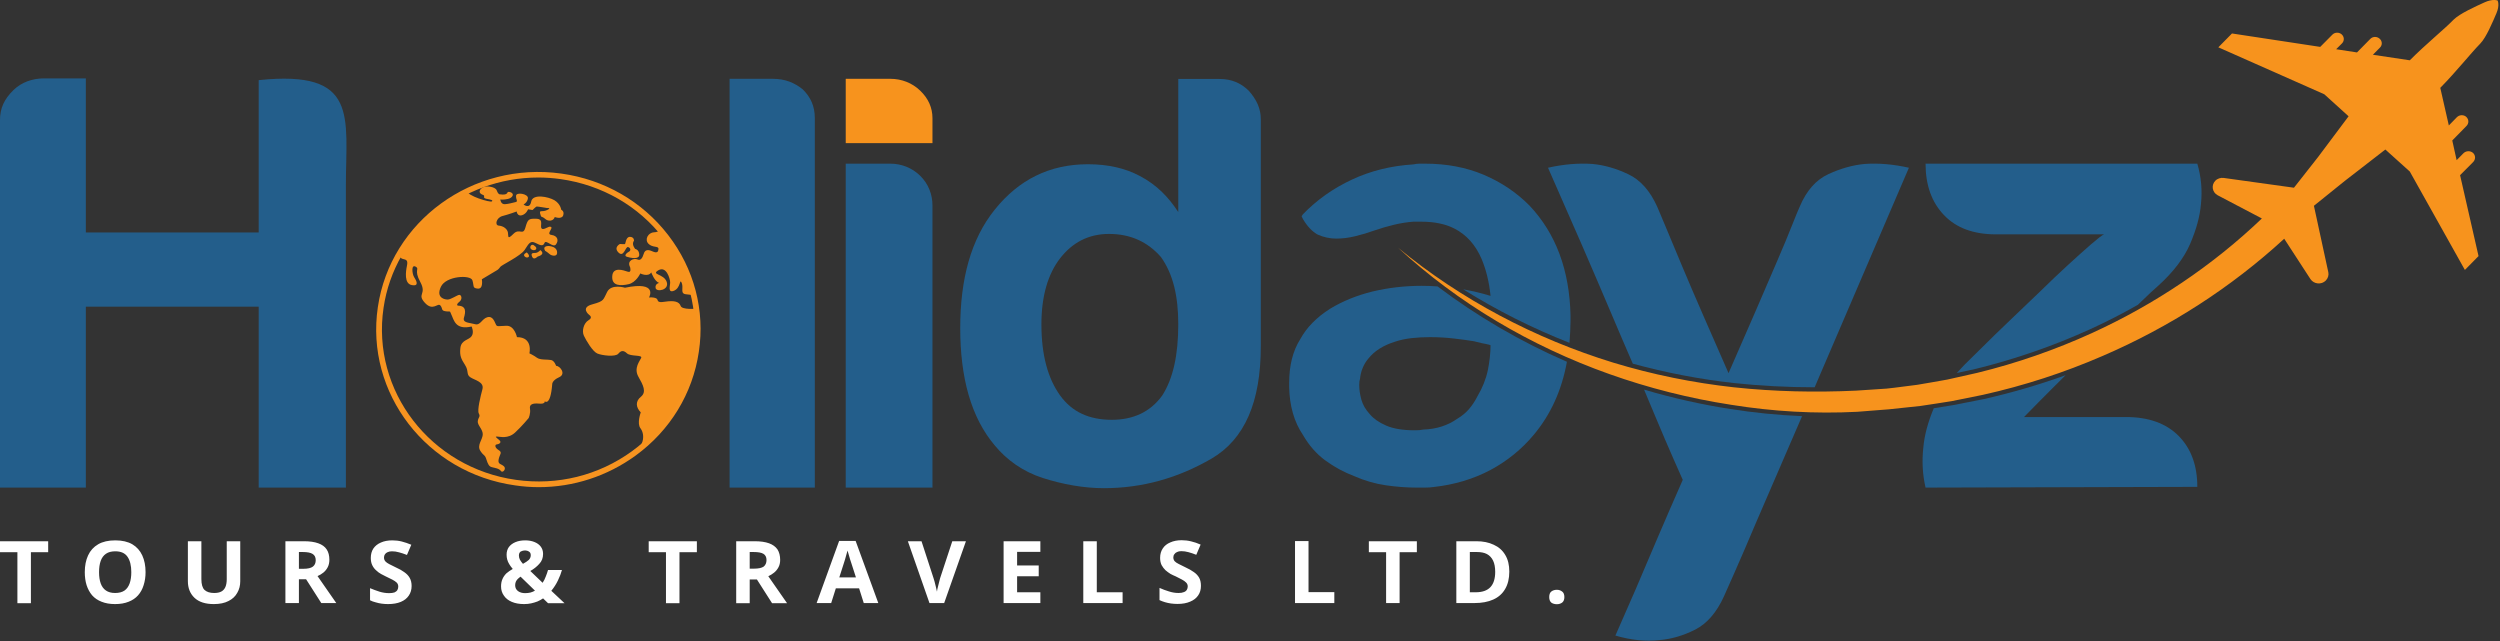 <svg width="152" height="39" viewBox="0 0 152 39" fill="none" xmlns="http://www.w3.org/2000/svg">
<rect x="0" y="0" width="152" height="39" fill="#333333" stroke="none"/>
<path d="M51.421 4.792H54.139C54.796 4.792 55.453 5.031 55.946 5.51C56.448 5.989 56.694 6.556 56.694 7.185V8.701H51.421V4.792Z" fill="#F7931D"/>
<path d="M0 29.646V7.3C0 6.591 0.246 6.033 0.821 5.474C1.305 5.005 1.962 4.765 2.691 4.765H5.219V14.134H15.729V4.872C21.842 4.234 21.03 7.088 21.03 11.28V29.646H15.729V18.646H5.219V29.646H0Z" fill="#235E8B"/>
<path d="M44.359 4.792H46.996C47.735 4.792 48.309 5.031 48.802 5.43C49.295 5.909 49.541 6.467 49.541 7.185V29.646H44.359V4.792Z" fill="#235E8B"/>
<path d="M51.421 9.951H54.139C54.796 9.951 55.453 10.199 55.946 10.686C56.448 11.174 56.694 11.83 56.694 12.486V29.646H51.421V9.951Z" fill="#235E8B"/>
<path fill-rule="evenodd" clip-rule="evenodd" d="M76.657 7.238V21.057C76.657 24.434 75.68 26.703 73.664 27.882C71.639 29.061 69.458 29.681 67.113 29.681C65.9 29.681 64.614 29.451 63.4 29.061C62.187 28.671 61.21 27.962 60.49 27.093C59.03 25.373 58.382 22.945 58.382 19.949C58.382 16.971 59.03 14.542 60.49 12.734C61.94 10.934 63.801 9.986 66.146 9.986C67.36 9.986 68.409 10.225 69.294 10.695C70.352 11.245 71.073 12.025 71.639 12.893V4.801H74.148C74.868 4.801 75.434 5.04 75.918 5.51C76.41 6.059 76.657 6.618 76.657 7.238ZM71.639 19.718C71.639 17.99 71.319 16.66 70.59 15.632C69.778 14.701 68.728 14.223 67.433 14.223C66.146 14.223 65.179 14.772 64.449 15.712C63.719 16.66 63.318 17.99 63.318 19.718C63.318 21.606 63.719 23.016 64.449 24.035C65.179 25.054 66.228 25.524 67.597 25.524C68.892 25.524 69.942 25.054 70.672 24.035C71.319 23.016 71.639 21.606 71.639 19.718Z" fill="#235E8B"/>
<path fill-rule="evenodd" clip-rule="evenodd" d="M1.879 33.572V36.674H1.058V33.572H0V32.907H2.929V33.572H1.879ZM8.85 34.786C8.85 35.076 8.81 35.342 8.731 35.584C8.658 35.821 8.546 36.024 8.394 36.196C8.242 36.367 8.05 36.497 7.819 36.586C7.588 36.68 7.314 36.728 6.998 36.728C6.682 36.728 6.408 36.68 6.177 36.586C5.946 36.497 5.754 36.367 5.602 36.196C5.456 36.024 5.343 35.818 5.264 35.575C5.191 35.339 5.155 35.076 5.155 34.786C5.155 34.397 5.222 34.057 5.356 33.767C5.489 33.478 5.693 33.253 5.967 33.093C6.241 32.934 6.587 32.854 7.007 32.854C7.427 32.854 7.773 32.934 8.047 33.093C8.315 33.253 8.515 33.478 8.649 33.767C8.783 34.057 8.85 34.397 8.85 34.786ZM6.022 34.786C6.022 35.052 6.055 35.28 6.122 35.469C6.189 35.658 6.295 35.803 6.441 35.903C6.587 36.004 6.773 36.054 6.998 36.054C7.235 36.054 7.427 36.004 7.573 35.903C7.713 35.803 7.816 35.658 7.883 35.469C7.95 35.28 7.983 35.052 7.983 34.786C7.983 34.391 7.907 34.08 7.755 33.856C7.603 33.631 7.354 33.519 7.007 33.519C6.776 33.519 6.587 33.569 6.441 33.67C6.295 33.77 6.189 33.915 6.122 34.104C6.055 34.293 6.022 34.521 6.022 34.786ZM13.786 32.907H14.607V35.345C14.607 35.605 14.546 35.838 14.425 36.045C14.309 36.258 14.133 36.423 13.895 36.541C13.658 36.666 13.36 36.728 13.001 36.728C12.484 36.728 12.092 36.601 11.824 36.346C11.557 36.092 11.423 35.756 11.423 35.336V32.907H12.244V35.212C12.244 35.525 12.308 35.744 12.435 35.868C12.569 35.992 12.764 36.054 13.019 36.054C13.202 36.054 13.348 36.024 13.457 35.965C13.567 35.906 13.649 35.815 13.704 35.691C13.758 35.566 13.786 35.407 13.786 35.212V32.907ZM17.353 32.907H18.485C18.831 32.907 19.12 32.949 19.351 33.032C19.582 33.114 19.753 33.238 19.862 33.404C19.972 33.569 20.026 33.779 20.026 34.033C20.026 34.204 19.993 34.355 19.926 34.485C19.859 34.615 19.771 34.724 19.662 34.813C19.552 34.902 19.433 34.973 19.306 35.026L20.446 36.666H19.534L18.612 35.221H18.174V36.666H17.353V32.907ZM18.421 33.563H18.174V34.583H18.439C18.713 34.583 18.907 34.538 19.023 34.45C19.138 34.361 19.196 34.231 19.196 34.06C19.196 33.882 19.132 33.755 19.005 33.678C18.883 33.602 18.688 33.563 18.421 33.563ZM25.026 35.629C25.026 35.853 24.968 36.048 24.853 36.214C24.743 36.379 24.582 36.506 24.369 36.595C24.156 36.683 23.898 36.728 23.594 36.728C23.46 36.728 23.329 36.719 23.201 36.701C23.074 36.683 22.952 36.657 22.837 36.621C22.715 36.592 22.602 36.55 22.499 36.497V35.761C22.681 35.838 22.873 35.909 23.074 35.974C23.268 36.033 23.463 36.063 23.658 36.063C23.791 36.063 23.901 36.048 23.986 36.019C24.065 35.983 24.123 35.936 24.159 35.877C24.196 35.812 24.214 35.741 24.214 35.664C24.214 35.569 24.184 35.49 24.123 35.425C24.056 35.36 23.965 35.298 23.849 35.239C23.734 35.179 23.606 35.117 23.466 35.052C23.375 35.011 23.277 34.961 23.174 34.902C23.065 34.843 22.964 34.769 22.873 34.68C22.776 34.597 22.697 34.494 22.636 34.37C22.575 34.246 22.544 34.098 22.544 33.927C22.544 33.702 22.596 33.51 22.7 33.351C22.809 33.191 22.961 33.07 23.156 32.987C23.351 32.898 23.585 32.854 23.858 32.854C24.059 32.854 24.251 32.878 24.433 32.925C24.616 32.972 24.807 33.037 25.008 33.12L24.743 33.741C24.561 33.67 24.4 33.617 24.26 33.581C24.12 33.54 23.977 33.519 23.831 33.519C23.728 33.519 23.639 33.537 23.566 33.572C23.493 33.602 23.439 33.646 23.402 33.705C23.366 33.758 23.347 33.823 23.347 33.9C23.347 33.989 23.375 34.066 23.43 34.131C23.484 34.19 23.563 34.246 23.667 34.299C23.776 34.358 23.913 34.426 24.077 34.503C24.278 34.592 24.445 34.686 24.579 34.786C24.725 34.887 24.835 35.002 24.908 35.132C24.987 35.268 25.026 35.434 25.026 35.629ZM31.933 32.854C32.14 32.854 32.325 32.887 32.489 32.952C32.654 33.017 32.781 33.108 32.873 33.227C32.97 33.351 33.019 33.501 33.019 33.678C33.019 33.921 32.943 34.122 32.79 34.281C32.644 34.447 32.462 34.592 32.243 34.716L32.991 35.434C33.07 35.315 33.134 35.188 33.183 35.052C33.237 34.922 33.283 34.789 33.32 34.654H34.168C34.113 34.854 34.031 35.067 33.922 35.292C33.818 35.51 33.684 35.72 33.52 35.921L34.323 36.674H33.32L33.019 36.382C32.915 36.453 32.803 36.515 32.681 36.568C32.559 36.615 32.431 36.654 32.298 36.683C32.164 36.713 32.021 36.728 31.869 36.728C31.577 36.728 31.328 36.683 31.121 36.595C30.908 36.506 30.747 36.379 30.637 36.214C30.522 36.054 30.464 35.868 30.464 35.655C30.464 35.478 30.494 35.324 30.555 35.194C30.61 35.07 30.689 34.958 30.792 34.857C30.902 34.763 31.029 34.674 31.175 34.592C31.084 34.485 31.011 34.385 30.956 34.29C30.902 34.202 30.862 34.11 30.838 34.015C30.814 33.927 30.801 33.829 30.801 33.723C30.801 33.546 30.847 33.392 30.938 33.262C31.036 33.132 31.169 33.032 31.34 32.961C31.51 32.89 31.708 32.854 31.933 32.854ZM32.526 35.912L31.65 35.061C31.583 35.108 31.522 35.159 31.468 35.212C31.419 35.265 31.382 35.321 31.358 35.38C31.334 35.445 31.322 35.513 31.322 35.584C31.322 35.732 31.379 35.85 31.495 35.939C31.61 36.022 31.753 36.063 31.924 36.063C32.045 36.063 32.155 36.051 32.252 36.027C32.355 35.998 32.447 35.959 32.526 35.912ZM31.924 33.466C31.838 33.466 31.753 33.486 31.668 33.528C31.589 33.575 31.55 33.658 31.55 33.776C31.55 33.865 31.571 33.95 31.613 34.033C31.662 34.116 31.723 34.199 31.796 34.281C31.948 34.199 32.067 34.119 32.152 34.042C32.231 33.959 32.27 33.865 32.27 33.758C32.27 33.652 32.234 33.578 32.161 33.537C32.088 33.489 32.009 33.466 31.924 33.466ZM41.312 33.572V36.674H40.491V33.572H39.441V32.907H42.37V33.572H41.312ZM44.761 32.907H45.883C46.236 32.907 46.528 32.949 46.759 33.032C46.984 33.114 47.154 33.238 47.27 33.404C47.379 33.575 47.434 33.788 47.434 34.042C47.434 34.213 47.4 34.361 47.334 34.485C47.267 34.615 47.178 34.724 47.069 34.813C46.959 34.902 46.841 34.976 46.713 35.035L47.853 36.674H46.941L46.02 35.23H45.582V36.674H44.761V32.907ZM45.828 33.563H45.582V34.574H45.846C46.114 34.574 46.309 34.532 46.43 34.45C46.546 34.355 46.604 34.222 46.604 34.051C46.604 33.873 46.54 33.746 46.412 33.67C46.29 33.599 46.096 33.563 45.828 33.563ZM53.401 36.666H52.516L52.233 35.77H50.819L50.536 36.666H49.651L51.019 32.89H52.023L53.401 36.666ZM51.029 35.106H52.041L51.758 34.228C51.74 34.169 51.716 34.095 51.685 34.007C51.661 33.912 51.634 33.817 51.603 33.723C51.573 33.628 51.549 33.546 51.53 33.475C51.512 33.546 51.488 33.631 51.457 33.732C51.427 33.838 51.4 33.936 51.375 34.024C51.345 34.119 51.324 34.187 51.311 34.228L51.029 35.106ZM57.899 32.907H58.729L57.406 36.666H56.512L55.198 32.907H56.028L56.758 35.15C56.77 35.185 56.792 35.256 56.822 35.363C56.846 35.463 56.874 35.572 56.904 35.691C56.935 35.803 56.956 35.897 56.968 35.974C56.974 35.897 56.992 35.803 57.023 35.691C57.047 35.572 57.075 35.463 57.105 35.363C57.129 35.256 57.148 35.185 57.16 35.15L57.899 32.907ZM63.254 36.01V36.666H61.019V32.907H63.254V33.554H61.84V34.379H63.154V35.035H61.84V36.01H63.254ZM68.254 36.666H65.864V32.907H66.685V36.01H68.254V36.666ZM73.017 35.62C73.017 35.844 72.962 36.036 72.852 36.196C72.743 36.361 72.582 36.488 72.369 36.577C72.156 36.672 71.897 36.719 71.593 36.719C71.46 36.719 71.326 36.71 71.192 36.692C71.07 36.674 70.948 36.648 70.827 36.612C70.711 36.577 70.602 36.536 70.498 36.488V35.744C70.681 35.827 70.87 35.897 71.064 35.956C71.265 36.022 71.463 36.054 71.657 36.054C71.791 36.054 71.897 36.036 71.977 36.001C72.062 35.971 72.123 35.924 72.159 35.859C72.195 35.8 72.214 35.732 72.214 35.655C72.214 35.561 72.18 35.481 72.113 35.416C72.052 35.351 71.964 35.289 71.849 35.23C71.733 35.171 71.605 35.106 71.466 35.035C71.374 34.999 71.274 34.952 71.165 34.893C71.061 34.828 70.961 34.754 70.863 34.671C70.772 34.583 70.693 34.479 70.626 34.361C70.565 34.237 70.535 34.089 70.535 33.918C70.535 33.693 70.59 33.501 70.699 33.342C70.803 33.182 70.955 33.061 71.155 32.978C71.35 32.89 71.581 32.845 71.849 32.845C72.049 32.845 72.241 32.869 72.424 32.916C72.606 32.958 72.798 33.023 72.998 33.111L72.734 33.732C72.557 33.661 72.399 33.608 72.259 33.572C72.113 33.531 71.967 33.51 71.821 33.51C71.718 33.51 71.633 33.528 71.566 33.563C71.493 33.593 71.438 33.637 71.402 33.696C71.359 33.749 71.338 33.814 71.338 33.891C71.338 33.98 71.365 34.057 71.42 34.122C71.475 34.181 71.557 34.237 71.666 34.29C71.776 34.349 71.913 34.417 72.077 34.494C72.272 34.583 72.439 34.677 72.579 34.778C72.719 34.872 72.828 34.987 72.907 35.123C72.98 35.253 73.017 35.419 73.017 35.62ZM81.127 36.666H78.737V32.898H79.558V36.001H81.127V36.666ZM85.096 33.572V36.666H84.275V33.572H83.226V32.907H86.145V33.572H85.096ZM91.766 34.751C91.766 35.176 91.68 35.531 91.51 35.815C91.346 36.098 91.106 36.311 90.789 36.453C90.473 36.595 90.093 36.666 89.649 36.666H88.545V32.907H89.768C90.169 32.907 90.519 32.978 90.817 33.12C91.121 33.256 91.355 33.463 91.519 33.741C91.684 34.012 91.766 34.349 91.766 34.751ZM90.908 34.769C90.908 34.491 90.865 34.264 90.78 34.086C90.695 33.909 90.57 33.776 90.406 33.687C90.248 33.605 90.047 33.563 89.804 33.563H89.366V36.01H89.722C90.123 36.01 90.421 35.906 90.616 35.699C90.811 35.493 90.908 35.182 90.908 34.769ZM94.193 36.302C94.193 36.143 94.235 36.03 94.32 35.965C94.412 35.894 94.524 35.859 94.658 35.859C94.779 35.859 94.886 35.894 94.977 35.965C95.068 36.03 95.114 36.143 95.114 36.302C95.114 36.456 95.068 36.568 94.977 36.639C94.886 36.704 94.779 36.736 94.658 36.736C94.524 36.736 94.412 36.704 94.32 36.639C94.235 36.568 94.193 36.456 94.193 36.302Z" fill="white"/>
<path fill-rule="evenodd" clip-rule="evenodd" d="M32.754 29.619C32.279 29.619 31.805 29.584 31.33 29.513C25.948 28.768 22.198 23.902 22.973 18.672C23.739 13.443 28.748 9.8 34.131 10.553C36.741 10.917 39.049 12.246 40.627 14.294C42.206 16.341 42.872 18.867 42.489 21.393C42.115 23.928 40.746 26.171 38.639 27.704C36.914 28.954 34.87 29.619 32.754 29.619ZM32.726 10.793C28.073 10.793 23.995 14.125 23.32 18.717C22.572 23.76 26.185 28.449 31.376 29.176C33.894 29.53 36.394 28.91 38.429 27.43C40.463 25.949 41.786 23.787 42.142 21.349C42.507 18.903 41.868 16.474 40.345 14.498C38.821 12.521 36.595 11.245 34.086 10.89C33.63 10.825 33.176 10.793 32.726 10.793Z" fill="#F79420"/>
<path d="M34.122 12.752C34.122 12.752 34.086 12.406 33.712 12.175C33.328 11.954 32.389 11.768 32.297 12.255C32.206 12.743 31.832 12.432 31.832 12.432C31.832 12.432 32.06 12.326 32.097 12.06C32.133 11.785 31.394 11.661 31.376 11.901C31.358 12.14 31.531 12.255 31.33 12.291C31.13 12.335 30.947 12.397 30.701 12.415C30.445 12.432 30.418 12.131 30.418 12.131C30.418 12.131 30.61 12.158 30.883 12.096C31.157 12.034 31.321 11.777 31.02 11.679C30.71 11.59 31.038 11.909 30.363 11.812C30.363 11.812 30.272 11.785 30.199 11.573C30.126 11.351 29.506 11.245 29.287 11.44C29.059 11.635 29.177 11.785 29.36 11.847C29.551 11.909 29.287 12.025 29.579 12.087C29.871 12.14 29.989 12.175 29.907 12.246C29.825 12.326 28.365 11.909 28.393 11.59C28.393 11.59 25.455 12.884 24.287 15.543C24.287 15.543 24.314 15.703 24.506 15.747C24.688 15.792 24.816 15.809 24.743 16.155C24.67 16.51 24.561 17.254 25.044 17.334C25.528 17.423 25.291 17.024 25.172 16.838C25.062 16.651 24.989 16.067 25.263 16.208C25.546 16.359 25.135 16.386 25.555 17.148C25.966 17.91 25.327 17.857 25.829 18.407C26.331 18.956 26.613 18.38 26.778 18.575C26.942 18.77 26.787 18.885 27.115 18.929C27.444 18.974 27.307 18.841 27.453 19.151C27.599 19.461 27.699 20.082 28.675 19.851C28.675 19.851 28.84 20.206 28.675 20.436C28.52 20.676 28.046 20.658 27.991 21.154C27.936 21.642 28.046 21.828 28.274 22.191C28.511 22.546 28.338 22.767 28.593 22.936C28.849 23.113 29.451 23.211 29.332 23.663C29.214 24.115 29.004 24.939 29.113 25.143C29.223 25.347 29.086 25.347 29.049 25.604C29.013 25.852 29.378 26.109 29.351 26.437C29.323 26.756 28.986 27.075 29.205 27.412C29.424 27.749 29.478 27.625 29.57 27.926C29.67 28.236 29.734 28.36 29.907 28.405C30.08 28.449 30.354 28.484 30.454 28.635C30.555 28.786 30.81 28.511 30.637 28.352C30.473 28.192 30.254 28.245 30.318 27.926C30.381 27.607 30.573 27.518 30.308 27.359C30.053 27.199 30.099 27.022 30.199 27.022C30.308 27.013 30.555 26.916 30.345 26.747C30.144 26.579 30.08 26.534 30.235 26.543C30.391 26.543 30.883 26.703 31.321 26.295C31.75 25.896 32.142 25.418 32.142 25.418C32.142 25.418 32.27 25.143 32.224 24.859C32.17 24.576 32.398 24.505 32.781 24.54C33.164 24.576 33.119 24.398 33.119 24.398C33.119 24.398 33.465 24.735 33.575 23.361C33.575 23.361 33.557 23.131 33.995 22.936C34.432 22.741 34.058 22.244 33.812 22.244C33.812 22.244 33.712 21.934 33.511 21.89C33.301 21.846 32.836 21.899 32.644 21.748C32.453 21.606 32.188 21.482 32.188 21.482C32.188 21.482 32.425 20.498 31.431 20.498C31.431 20.498 31.285 19.789 30.792 19.807C30.29 19.825 30.235 19.869 30.163 19.754C30.09 19.639 29.998 19.195 29.642 19.284C29.296 19.373 29.214 19.807 28.876 19.709C28.538 19.612 28.11 19.639 28.21 19.311C28.311 18.974 28.365 18.593 27.836 18.584C27.836 18.584 27.699 18.531 27.927 18.353C28.146 18.176 28.046 17.91 27.918 17.928C27.79 17.946 27.416 18.203 27.234 18.212C27.061 18.22 26.486 18.123 26.805 17.44C27.115 16.767 28.611 16.696 28.721 17.041C28.831 17.378 28.703 17.52 29.049 17.547C29.405 17.582 29.296 16.979 29.296 16.979L30.245 16.412C30.245 16.412 30.345 16.341 30.418 16.226C30.482 16.12 31.65 15.57 31.896 15.198C32.151 14.817 32.234 14.604 32.562 14.772C32.891 14.941 33.027 14.976 33.109 14.764C33.201 14.551 33.63 15.091 33.803 14.861C33.985 14.622 33.903 14.338 33.538 14.285C33.173 14.241 33.648 13.886 33.502 13.797C33.356 13.709 33.082 14.019 32.936 13.895C32.799 13.771 33.1 13.319 32.617 13.301C32.142 13.283 32.088 13.328 31.942 13.842C31.796 14.356 31.586 13.842 31.212 14.223C30.838 14.595 30.92 14.373 30.883 14.143C30.847 13.913 30.591 13.735 30.327 13.718C30.062 13.7 30.172 13.23 30.555 13.133C30.938 13.035 31.413 12.858 31.413 12.858C31.413 12.858 31.449 13.168 31.732 13.088C32.005 13.008 32.106 12.725 32.106 12.725L32.38 12.769C32.38 12.769 32.571 12.574 32.626 12.556C32.681 12.548 33.246 12.645 33.246 12.645C33.246 12.645 33.575 12.627 33.265 12.769C32.964 12.92 32.772 12.734 32.845 13C32.909 13.274 32.927 13.115 33.137 13.301C33.338 13.487 33.657 13.443 33.73 13.195C33.73 13.195 34.15 13.354 34.241 13.097C34.332 12.831 34.122 12.752 34.122 12.752Z" fill="#F7931D"/>
<path d="M31.896 15.588C32.015 15.73 32.343 15.65 32.033 15.348C32.033 15.348 31.768 15.455 31.896 15.588Z" fill="#F7931D"/>
<path d="M32.59 15.153C32.681 15.029 32.416 14.888 32.416 14.888C32.416 14.888 32.27 14.852 32.243 15.021C32.215 15.189 32.507 15.278 32.59 15.153Z" fill="#F7931D"/>
<path d="M32.69 15.597C32.69 15.597 33.201 15.482 32.854 15.207C32.854 15.207 32.726 15.357 32.58 15.375C32.434 15.393 32.243 15.348 32.352 15.606C32.453 15.854 32.69 15.597 32.69 15.597Z" fill="#F7931D"/>
<path d="M33.401 14.959C33.401 14.959 32.945 14.914 33.146 15.251C33.146 15.251 33.274 15.322 33.401 15.437C33.529 15.561 33.839 15.606 33.867 15.419C33.894 15.233 33.821 15.012 33.401 14.959Z" fill="#F7931D"/>
<path d="M42.352 18.77C42.352 18.77 41.467 18.85 41.385 18.602C41.293 18.344 41.011 18.256 40.427 18.344C39.843 18.442 40.08 18.212 39.879 18.132C39.678 18.052 39.46 18.087 39.46 18.087C39.46 18.087 40.053 17.068 38 17.494C38 17.494 37.188 17.245 36.923 17.733C36.659 18.229 36.768 18.3 36.011 18.504C35.254 18.708 35.828 19.151 35.828 19.151C35.828 19.151 36.075 19.302 35.783 19.47C35.491 19.639 35.363 20.117 35.5 20.41C35.637 20.702 36.029 21.367 36.312 21.491C36.595 21.615 37.416 21.713 37.589 21.509C37.754 21.314 37.899 21.278 38.118 21.482C38.337 21.686 39.067 21.562 38.985 21.757C38.903 21.952 38.52 22.377 38.812 22.9C39.113 23.423 39.314 23.831 38.976 24.115C38.629 24.389 38.648 24.753 38.958 25.072C38.958 25.072 38.711 25.746 38.94 26.038C39.158 26.322 39.122 26.712 39.04 26.907C38.958 27.102 39.04 26.995 39.04 26.995C39.04 26.995 38.976 27.297 39.149 27.128C39.314 26.969 42.963 23.849 42.352 18.77Z" fill="#F7931D"/>
<path d="M38.21 17.281C38.684 17.174 38.93 16.625 38.93 16.625C38.93 16.625 39.405 16.864 39.596 16.563C39.596 16.563 39.797 17.121 40.08 17.201C40.08 17.201 39.815 17.245 39.861 17.511C39.907 17.777 40.709 17.644 40.536 17.139C40.363 16.634 39.551 16.713 40.034 16.43C40.518 16.155 40.737 16.944 40.746 17.157C40.755 17.361 40.573 17.848 40.992 17.671C41.403 17.485 41.312 16.891 41.449 17.201C41.576 17.511 41.33 17.857 41.713 17.892C42.105 17.928 42.206 17.954 42.206 17.954C42.206 17.954 41.54 15.473 40.126 13.921C40.126 13.921 40.117 14.108 39.761 14.125C39.405 14.143 39.177 14.56 39.423 14.817C39.669 15.074 40.044 14.941 40.034 15.127C40.025 15.313 39.961 15.411 39.678 15.287C39.396 15.153 39.213 15.18 39.14 15.428C39.067 15.677 38.949 15.871 38.757 15.774C38.556 15.677 38.091 15.836 38.31 16.244C38.31 16.244 38.419 16.607 38.164 16.518C37.908 16.43 37.252 16.199 37.224 16.802C37.188 17.396 37.735 17.387 38.21 17.281Z" fill="#F7931D"/>
<path d="M38.191 15.021C38.365 15.083 38.356 15.251 38.237 15.304C38.127 15.357 37.899 15.552 38.118 15.614C38.346 15.685 38.876 15.792 38.867 15.482C38.857 15.171 38.62 15.136 38.62 15.136C38.62 15.136 38.374 14.861 38.547 14.631C38.547 14.631 38.565 14.409 38.301 14.4C38.036 14.4 38.045 14.834 37.991 14.843C37.936 14.852 37.69 14.834 37.69 14.834C37.69 14.834 37.288 15.038 37.607 15.357C37.936 15.677 38.027 14.967 38.191 15.021Z" fill="#F7931D"/>
<path d="M151.854 0.032C151.854 0.032 151.571 -0.092 151.051 0.147C150.531 0.387 149.555 0.821 149.181 1.193C148.606 1.787 147.511 2.665 146.516 3.666L144.272 3.329L144.701 2.895C144.856 2.744 144.847 2.496 144.683 2.354C144.518 2.204 144.263 2.213 144.117 2.363L143.305 3.188L142.037 2.993L142.393 2.638C142.548 2.479 142.539 2.239 142.374 2.089C142.21 1.947 141.955 1.956 141.809 2.106L141.07 2.851L135.705 2.035L134.875 2.877L141.316 5.731L142.794 7.07L140.942 9.543L139.473 11.413L135.203 10.819C135.021 10.793 134.82 10.855 134.692 10.988C134.428 11.262 134.501 11.697 134.838 11.874L137.521 13.283C134.537 16.137 131.015 18.504 127.193 20.25C124.957 21.269 122.613 22.085 120.213 22.67L118.397 23.078C117.786 23.184 117.175 23.299 116.564 23.397C115.943 23.468 115.332 23.565 114.711 23.627L112.85 23.751C110.369 23.866 107.878 23.813 105.405 23.547C102.933 23.273 100.479 22.776 98.088 22.049C93.326 20.587 88.837 18.22 85.005 15.065C88.645 18.424 93.052 21.039 97.842 22.741C100.232 23.592 102.723 24.221 105.25 24.611C107.777 25.019 110.359 25.169 112.923 25.037L114.848 24.886C115.487 24.824 116.126 24.744 116.764 24.682C117.394 24.593 118.032 24.487 118.662 24.389L120.551 24.008C123.06 23.45 125.514 22.652 127.859 21.633C131.91 19.887 135.659 17.476 138.88 14.515L140.477 16.971C140.686 17.281 141.143 17.325 141.407 17.059C141.544 16.917 141.599 16.731 141.562 16.554L140.686 12.512L142.557 11.005L145.029 9.091L146.516 10.429L149.865 16.412L150.695 15.57L149.573 10.651L150.376 9.844C150.522 9.685 150.522 9.445 150.358 9.295C150.193 9.153 149.938 9.162 149.783 9.312L149.363 9.738L149.098 8.541L149.965 7.655C150.12 7.495 150.111 7.256 149.947 7.105C149.792 6.964 149.536 6.972 149.381 7.123L148.889 7.628L148.369 5.341C149.363 4.331 150.221 3.241 150.795 2.656C151.17 2.275 151.562 1.317 151.781 0.812C152 0.298 151.854 0.032 151.854 0.032Z" fill="#F7931D"/>
<path d="M95.488 19.514V19.186C95.427 16.421 94.594 14.19 92.988 12.494C92.203 11.703 91.276 11.079 90.205 10.624C89.135 10.175 87.952 9.951 86.656 9.951C86.516 9.951 86.398 9.951 86.3 9.951C86.197 9.951 86.075 9.965 85.935 9.995C84.585 10.078 83.341 10.385 82.204 10.917C81.06 11.448 80.066 12.152 79.22 13.026L79.138 13.15L79.22 13.319C79.476 13.756 79.771 14.069 80.105 14.258C80.476 14.424 80.857 14.507 81.246 14.507C81.617 14.507 81.997 14.459 82.386 14.365C82.782 14.27 83.177 14.152 83.572 14.01C83.968 13.874 84.363 13.759 84.758 13.664C85.148 13.57 85.54 13.508 85.935 13.478H86.401C86.826 13.478 87.201 13.514 87.523 13.585C87.845 13.65 88.146 13.753 88.426 13.895C89.162 14.273 89.713 14.888 90.078 15.739C90.357 16.394 90.54 17.145 90.625 17.99C90.084 17.824 89.53 17.692 88.965 17.591C90.999 18.867 93.171 19.958 95.424 20.844C95.46 20.413 95.482 19.969 95.488 19.514Z" fill="#235E8B"/>
<path fill-rule="evenodd" clip-rule="evenodd" d="M87.404 17.414C89.795 19.222 92.45 20.773 95.269 21.996C94.953 23.733 94.278 25.217 93.243 26.446C92.514 27.32 91.635 28.032 90.607 28.582C89.579 29.126 88.432 29.468 87.167 29.61C86.997 29.634 86.826 29.646 86.656 29.646C86.486 29.646 86.303 29.646 86.109 29.646C85.519 29.646 84.898 29.598 84.248 29.504C83.603 29.409 82.97 29.226 82.35 28.954C81.699 28.706 81.106 28.384 80.571 27.988C80.035 27.592 79.585 27.078 79.22 26.446C78.685 25.654 78.405 24.682 78.381 23.53V23.29C78.381 22.221 78.606 21.331 79.056 20.622C79.445 19.907 80.051 19.29 80.872 18.77C81.632 18.309 82.49 17.96 83.445 17.724C84.406 17.494 85.406 17.378 86.446 17.378C86.769 17.378 87.088 17.39 87.404 17.414ZM89.612 20.747C89.247 20.687 88.834 20.631 88.371 20.578C87.903 20.525 87.429 20.498 86.948 20.498C86.559 20.498 86.179 20.519 85.808 20.56C85.443 20.602 85.105 20.676 84.795 20.782C84.096 21.001 83.56 21.343 83.189 21.81C83.049 21.976 82.937 22.162 82.852 22.369C82.766 22.569 82.712 22.794 82.687 23.042C82.657 23.125 82.642 23.249 82.642 23.414C82.642 23.686 82.684 23.979 82.769 24.292C82.855 24.605 83.025 24.901 83.28 25.178C83.505 25.45 83.834 25.681 84.266 25.87C84.704 26.065 85.291 26.162 86.027 26.162C86.252 26.162 86.419 26.147 86.528 26.118C87.319 26.094 88.01 25.876 88.6 25.462C88.879 25.297 89.12 25.099 89.32 24.868C89.515 24.638 89.682 24.384 89.822 24.106C90.132 23.586 90.345 23.054 90.461 22.51C90.57 21.961 90.625 21.453 90.625 20.986C90.601 20.986 90.579 20.98 90.561 20.968C90.549 20.956 90.528 20.95 90.497 20.95C90.388 20.921 90.263 20.894 90.123 20.871C89.977 20.841 89.807 20.8 89.612 20.747Z" fill="#235E8B"/>
<path d="M110.332 23.547C110.436 23.305 110.539 23.063 110.642 22.821C112.242 19.104 114.048 14.896 116.062 10.199C115.119 9.986 114.225 9.909 113.379 9.968C112.656 10.033 111.917 10.24 111.162 10.589C110.408 10.937 109.827 11.599 109.42 12.574C109.359 12.698 109.21 13.059 108.973 13.656C108.742 14.246 108.428 15 108.033 15.916C107.638 16.832 107.191 17.869 106.692 19.027C106.187 20.185 105.655 21.405 105.095 22.688C104.59 21.529 104.085 20.377 103.581 19.231C103.082 18.09 102.635 17.047 102.239 16.102C101.85 15.156 101.522 14.371 101.254 13.744C100.986 13.118 100.822 12.728 100.761 12.574C100.323 11.599 99.734 10.937 98.991 10.589C98.255 10.24 97.529 10.033 96.811 9.968C95.959 9.909 95.062 9.986 94.119 10.199C95.537 13.402 96.808 16.329 97.933 18.983C98.377 20.034 98.824 21.077 99.274 22.111C101.281 22.661 103.353 23.06 105.433 23.29C107.011 23.459 108.653 23.547 110.332 23.547Z" fill="#235E8B"/>
<path d="M99.959 23.689C100.214 24.301 100.46 24.877 100.688 25.427C101.084 26.372 101.43 27.181 101.728 27.855C102.027 28.523 102.221 28.963 102.312 29.176C101.747 30.458 101.221 31.669 100.734 32.81C100.247 33.956 99.816 34.97 99.439 35.85C99.001 36.861 98.593 37.791 98.216 38.642C99.159 38.92 100.053 39.011 100.898 38.917C101.622 38.858 102.346 38.645 103.07 38.279C103.787 37.912 104.368 37.242 104.812 36.267C104.873 36.143 105.083 35.67 105.442 34.849C105.807 34.027 106.254 32.99 106.783 31.737C107.318 30.491 107.923 29.09 108.599 27.536C108.921 26.797 109.243 26.053 109.566 25.302C108.115 25.24 106.655 25.099 105.205 24.868C103.425 24.593 101.674 24.194 99.959 23.689Z" fill="#235E8B"/>
<path d="M127.074 20.02C128.072 19.565 129.042 19.068 129.984 18.531C130.03 18.486 130.085 18.433 130.13 18.389C130.623 17.91 130.988 17.57 131.225 17.369C132.15 16.53 132.798 15.677 133.169 14.808C133.54 13.939 133.756 13.144 133.816 12.424C133.908 11.584 133.835 10.76 133.597 9.951H117.074C117.074 11.251 117.445 12.291 118.188 13.071C118.93 13.857 119.988 14.249 121.363 14.249H127.922C127.801 14.303 127.539 14.504 127.138 14.852C126.736 15.201 126.268 15.62 125.733 16.111C125.198 16.601 124.626 17.145 124.018 17.742C123.403 18.333 122.801 18.909 122.211 19.47C121.615 20.037 121.071 20.566 120.578 21.057C120.085 21.547 119.705 21.922 119.437 22.182C119.273 22.351 119.118 22.519 118.972 22.679L120.149 22.422C122.521 21.837 124.857 21.03 127.074 20.02Z" fill="#235E8B"/>
<path d="M118.717 24.638C118.489 24.673 118.27 24.709 118.051 24.744C117.893 24.768 117.731 24.794 117.567 24.824C117.567 24.824 117.567 24.827 117.567 24.833C117.208 25.701 116.998 26.496 116.938 27.217C116.846 28.056 116.892 28.866 117.074 29.646L133.597 29.601C133.597 28.301 133.217 27.267 132.457 26.499C131.697 25.737 130.632 25.356 129.264 25.356H123.06C123.741 24.658 124.343 24.05 124.866 23.53C125.094 23.299 125.331 23.06 125.587 22.812C123.963 23.397 122.293 23.884 120.614 24.265L118.717 24.638Z" fill="#235E8B"/>
</svg>
